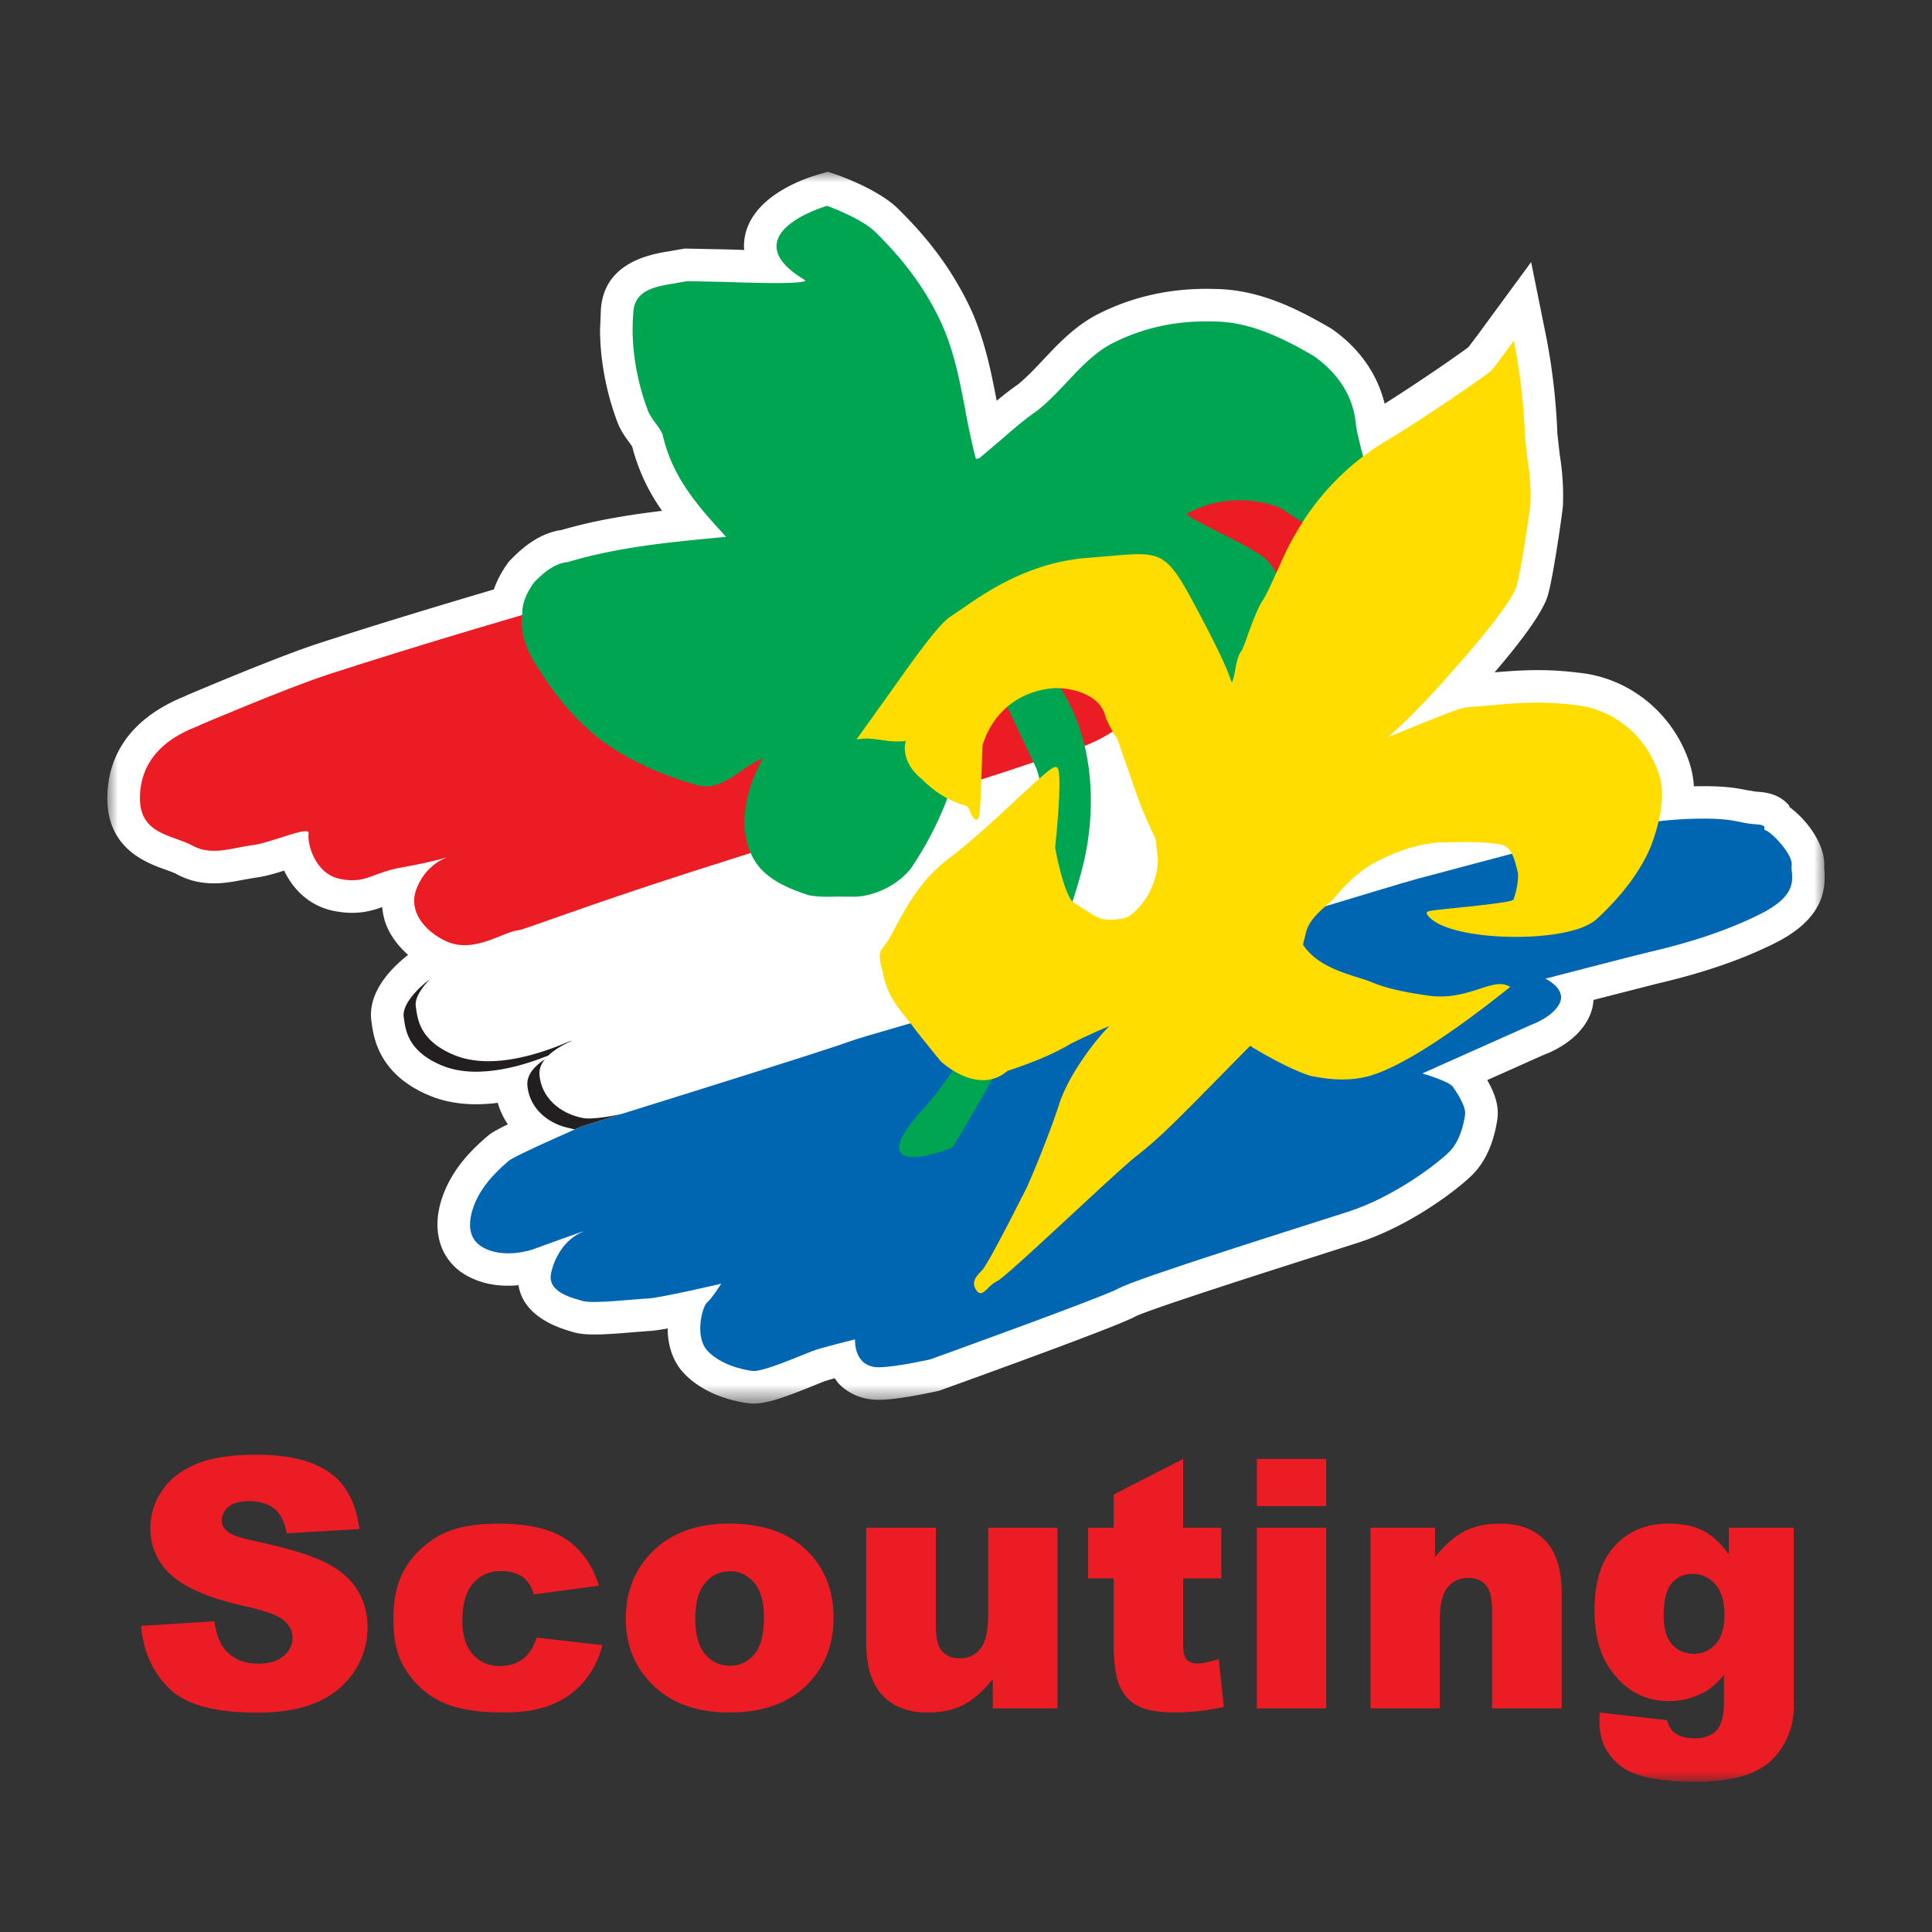 <svg viewBox="0 0 90 90" xmlns="http://www.w3.org/2000/svg" xmlns:xlink="http://www.w3.org/1999/xlink"><rect x="0" y="0" width="90" height="90" fill="#333333" stroke="none"/><defs><path id="a" d="M0 0h80v57.384H0z"/><path id="c" d="M0 75h80V0H0z"/></defs><g fill="none" fill-rule="evenodd"><g transform="translate(5 8)"><mask id="b" fill="#fff"><use xlink:href="#a"/></mask><path d="M33.074.143c-.734.217-3.147 1.074-3.397 3.018-.013.104-.02.21-.02.314 0 .055.008.113.01.17l-.792-.026-1.981-.04-.716.125c-.85.138-3.146.513-3.192 2.87l-.033.777c0 1.4.286 2.929.806 4.305.153.41.387.726.558.956l.133.191a9.062 9.062 0 0 0 1.393 2.994c-1.608.194-3.232.455-4.833.936l.323-.061c-.873.066-1.71.53-2.558 1.419l-.08.082-.064.093a4.782 4.782 0 0 0-.625 1.192c-3.307.979-6.03 1.815-8.238 2.538-1.947.64-5.823 2.29-5.988 2.359l-.106.045-.028.02-.058.023C.623 25.65 0 27.69 0 29.189c0 2.354 1.83 3.009 2.709 3.323.199.07.404.144.509.203 1.185.648 2.323.424 3.153.261l.563-.097c.408-.05.856-.183 1.302-.323.411.86 1.164 1.656 2.343 1.884 1.01.197 1.684.011 2.225-.184.03.303.092.605.217.9.208.491.557.942.99 1.326-.716.56-1.73 1.566-1.73 2.788 0 .11.007.221.025.334l.012.084c.093.652.34 2.386 2.714 3.358.914.374 1.97.479 3.155.328.104.357.26.694.469 1.001-.654.322-.801.433-.901.514l-.033.027c-.436.371-1.07.952-1.548 1.697-.198.297-.796 1.294-.796 2.43 0 .204.02.413.065.625.143.7.57 1.31 1.179 1.684.863.532 1.806.587 2.532.518.12.765.68 1.638 2.415 2.146l.11.033c.558.17 1.31.14 2.895.006l.638-.05c.192-.006.515-.054.891-.12 0 .778.23 1.47.666 1.986l.031.035c.982 1.09 2.463 1.385 3.053 1.462.66.091 1.498-.188 3.127-.852l.399-.16c.168-.057.338-.108.51-.152.062.084.107.172.185.253.351.362.98.785 1.978.75.91-.024 2.447-.366 2.619-.405l.092-.02.087-.032c1.899-.683 8.156-2.95 8.992-3.399l.032-.018c.694-.349 6.246-2.12 8.616-2.875l1.706-.546c2.498-.786 4.792-2.56 5.454-3.247l.024-.026c.554-.603.913-1.431 1.072-2.46a2.09 2.09 0 0 0 .026-.326c0-.54-.211-1.053-.492-1.538a954.072 954.072 0 0 0 2.601-1.162c.466-.17 1.663-.707 2.164-1.812.118-.258.17-.512.186-.76l2.914-.746.047-.012c.878-.208 3.213-.76 5.386-1.837C79.609 35.003 80 33.84 80 32.857c0-.134-.007-.262-.018-.388l-.007-.09-.007.114c.01-.073.013-.146.013-.22 0-1.02-.844-2.107-1.617-2.675l-.022-.075c-.49-.59-1.222-.628-1.574-.647l.039.002-.432-.07c-.559-.118-1.168-.207-2.467-.179a4.405 4.405 0 0 0-.213-1.115c-.77-2.307-2.806-3.953-5.185-4.179-1.49-.187-2.644-.12-3.885-.015 1.067-1.246 2.163-2.655 2.45-3.496.25-.709.71-3.948.73-4.25l.005-.045.006-.416c0-.893-.09-1.5-.165-1.989l-.103-.93a29.677 29.677 0 0 0-.502-4.419l-.72-3.566-2.146 2.924c-.253.35-.511.697-.776 1.038-.427.33-2.405 1.697-3.901 2.634-.335-1.349-1.136-2.534-2.403-3.442l-.057-.04-.06-.035c-1.593-.932-3.346-1.798-5.357-1.826-2.014-.068-3.89.342-5.575 1.22-1.024.554-1.781 1.36-2.449 2.072-.42.446-.81.859-1.222 1.186l.079-.06c-.364.251-.703.518-1.03.789-.253-1.327-.548-2.815-1.203-4.264-.796-1.702-1.858-3.17-3.346-4.636-.722-.742-2.05-1.312-2.777-1.585l-.088-.031L33.561 0l-.488.143h.001Z" fill="#FFF" fill-rule="nonzero" mask="url(#b)"/></g><path d="M19.373 46.877c-.086-.54.628-1.32 1.364-1.839.757-.519 1.969-1.06 2.706-1.319.735-.238 1.254-.411 1.665-.541 2.382-.821 7.75-2.703 7.965-2.788.238-.11 12.423-4.088 13.463-4.306 1.015-.215 5.388-2.16 5.844-2.551.301-.26 9.153-1.276 10.302-.713 1.123.562-.369 4.412 1.688 3.849 2.032-.561 8.374-1.556 9.499.26 1.126 1.817.218 2.726-.583 3.07-.78.326-15.518 4.001-15.518 4.001s-20.994 5.666-21.794 5.795c-.628.11-4.956 1.45-6.602 1.99-.453.152.065-.02-.8.238-1.104.323-.91.151-1.408.065-1.103-.215-1.948-.974-2.034-2.01-.086-1.016 1.624-1.6 1.494-1.6-.13 0-3.224 1.579-5.454.67-1.667-.67-1.71-1.71-1.797-2.271" fill="#FFF" fill-rule="nonzero"/><path d="M27.105 52.468s11.211-3.48 12.423-3.936c1.211-.454 14.37-4.067 15.28-4.26.887-.195 10.15-3.05 11.208-3.331 1.06-.28 8.054-2.141 8.054-2.141s2.229-.539 4.48-.648c2.25-.086 2.314.174 3.138.237.822.045.324.217.585.304.237.064 1.254 1.103 1.19 1.6-.066.498.496 1.341-1.559 2.335-2.055 1.017-4.286 1.536-5.108 1.73-.821.194-4.805 1.233-4.805 1.233s.975.454.673 1.125c-.304.67-1.365 1.037-1.365 1.037l-5.042 2.252s1.256.365 1.428.625c.174.26.627.91.561 1.317-.064.414-.216 1.15-.691 1.668-.477.497-2.554 2.14-4.826 2.855-2.272.734-9.806 3.091-10.605 3.545-.803.433-8.787 3.31-8.787 3.31s-1.536.346-2.338.367c-1.254.043-1.168-1.297-1.168-1.297s-1.623.39-2.036.563c-.41.15-2.271.973-2.747.906-.498-.064-1.515-.301-2.121-.972-.585-.692-.193-2.076.022-2.228.194-.153.648-.864.648-.864s-2.856.67-3.44.691c-.563.02-2.533.261-3.032.11-.496-.153-1.664-.412-1.448-1.32.216-.932.8-1.621 1.428-1.88.628-.262-2.273.797-2.273.797s-1.385.499-2.401-.129c-.996-.628-.369-2.055.021-2.638.389-.606.952-1.103 1.254-1.362.325-.26 3.399-1.6 3.399-1.6" fill="#0066B2" fill-rule="nonzero"/><path d="M9.375 33.749s3.96-1.686 5.865-2.313c4.37-1.428 9.76-2.985 11.536-3.504 1.687-.518 6.904-2.098 11.318-3.439 3.508-1.059 6.536-1.967 6.862-2.053.756-.172 15.906-4.932 16.405-4.347.497.561 2.057 1.967 1.97 4.001-.087 2.054-3.852 7.049-4.501 7.394-.673.326-11.883 2.532-11.883 2.532s5.8-2.293 6.059.086c.24 2.378-4.502 3.223-4.74 3.352-.237.151-9.414 3.027-16.296 5.233-4.567 1.47-7.511 2.594-7.791 2.639-.736.064-2.014 1.06-3.291.561-.865-.345-1.967-1.317-1.47-2.528.497-1.235 1.558-1.472 1.558-1.472s-.694.237-2.164.499c-1.472.237-1.733.798-2.944.56-1.234-.235-1.56-1.708-1.494-2.119.085-.41-1.73.433-2.62.542-.908.108-1.882.518-2.79.02-.887-.497-2.446-.497-2.446-2.204 0-2.64 2.663-3.29 2.857-3.44" fill="#EC1C24" fill-rule="nonzero"/><path d="m63.652 21.905-.163-.678c-.143-.555-.318-1.244-.332-1.539-.14-1.23-.791-2.271-1.939-3.092-1.419-.83-2.955-1.597-4.616-1.618-1.76-.065-3.39.288-4.848 1.048-.788.426-1.428 1.107-2.047 1.766-.434.46-.882.938-1.386 1.336-.61.42-1.173.912-1.72 1.386l-.965.82c-.021.006-.131.054-.165.039l-.022-.04a32.372 32.372 0 0 1-.483-2.24c-.255-1.341-.518-2.729-1.122-4.063-.713-1.525-1.681-2.859-3.047-4.201-.613-.632-2.174-1.206-2.24-1.23l-.026-.01-.027.008c-.09.026-2.18.652-2.322 1.757-.072.558.368 1.127 1.307 1.687a.335.335 0 0 0 .04.036c-.258.172-2.403.1-3.705.057l-1.814-.037-.566.1c-.901.147-1.924.31-1.943 1.412a8.363 8.363 0 0 0-.031.743c0 1.214.249 2.55.709 3.767.08.215.222.408.358.592.135.185.264.358.334.552.461 2.015 1.66 3.329 2.931 4.722 0 0 .014.017.022.023l-.153.015c-2.395.223-4.874.456-7.224 1.161-.475.034-.997.347-1.574.953-.374.533-.542.98-.542 1.424a2.63 2.63 0 0 0-.029.39c0 .743.287 1.505.887 2.361.79 1.243 1.669 2.247 2.68 3.068 1.283.965 2.686 1.638 4.552 2.178.824.255 1.497-.217 2.15-.674.31-.218.635-.423.969-.566-.484.87-.86 1.941-.86 2.979 0 .786.212 1.548.753 2.17.607.654 1.477.982 2.246 1.237.455.084.887.075 1.344.063l.862.005c.96-.06 1.954-.573 2.541-1.307 1.706-2.526 2.565-5.216 2.565-8.016 0-.323-.012-.65-.035-.974l.096-.214.064-.136.78.702c.833.653.873.738 1.343 1.777l.95 2.002c.24.469.351 1.15.351 1.979 0 3.755-2.315 10.512-5.575 14.121-.725.803-1.082 1.38-1.082 1.745a.41.41 0 0 0 .069.24c.381.549 2.183-.143 2.387-.225l.025-.009.015-.024c.046-.073 4.591-7.281 6.048-13.023.24-.944.389-2.01.389-3.107 0-2.253-.62-4.643-2.337-6.403l-.353-.294a2.83 2.83 0 0 0-.487-.389c.04-.08.114-.236.154-.32.85.223 1.633.569 2.39.907.91.406 1.768.79 2.743.975.343.086.587.226.822.364.356.207.691.4 1.318.374l.97-.103c.436-.064.723-.107 1.024.03.109.05.257.024.45-.081.836-.455 2.36-2.32 2.486-3.208.005-.05.005-.109.005-.172 0-.755-.286-2.363-1.14-3.022-.428-.335-1.311-.782-2.09-1.174-.62-.312-1.371-.694-1.51-.847 2.29-1.243 4.353-.286 4.375-.277 2.145 1.382 2.843 1.83 3.09 1.954.011.008.004.026.017.031l.013-.017c.095.045.113.034.13.012l.049-.076-.099-.065c-.078-.05.08-.382.218-.675.326-.686.817-1.72.599-2.922" fill="#00A551" fill-rule="nonzero"/><path d="M77.263 36.013c-.588-1.76-2.12-3.004-3.905-3.17-1.538-.197-2.657-.1-4.074.027l-.96.081c-.236 0-1.278.418-2.727 1.008-.343.14-.67.273-.95.384.792-.652 2.051-1.964 3.119-3.198 1.232-1.38 2.634-3.11 2.873-3.81.18-.508.631-3.551.655-3.872a10.753 10.753 0 0 0-.147-2.145l-.11-1.002c-.067-2.229-.476-4.231-.48-4.253l-.04-.19-.115.157c-.008.011-.736 1.017-.924 1.227-.192.191-3.174 2.256-4.85 3.248a11.789 11.789 0 0 0-4.242 4.304l-.094.158c-.246.404-.529 1.03-.8 1.635-.255.565-.495 1.101-.671 1.37-.247.365-.542 1.178-.756 1.774a6.045 6.045 0 0 1-.22.563c-.174.185-.244.567-.311.934a2.83 2.83 0 0 1-.142.551 1.24 1.24 0 0 1-.083-.19c-.007-.03-.235-.792-1.672-3.453-1.33-2.478-1.534-2.462-4.02-2.242l-.934.077c-2.746.201-4.781 1.617-5.874 2.377l-.503.34c-.567.347-1.674 1.908-2.954 3.716l-1.449 2.022.194-.02c.339-.04.655.007.992.056.351.05.717.093 1.104.038-.022.105-.045.21-.045.315 0 .528.275 1.052.784 1.453.635.635 1.249 1.01 2.042 1.248.1.004.158.136.212.268.06.14.123.288.24.368l.045.032.057-.027c.1-.055.143-.287.208-2.514.014-.442.027-.902.039-.958.478-1.513 1.66-2.476 3.235-2.636.585-.063 2.26.148 2.504 1.379.008.021.333.75.527.947.002.01.546 1.568.546 1.568.334.994.599 1.778 1.186 2.998.079.145.088.298.096.457l.026.255c.026.13.039.267.039.408 0 .494-.154 1.053-.442 1.591-.236.411-.738 1.024-1.109 1.103-.96.182-1.205.023-1.794-.361l-.547-.342c-.397-.233-.776-1.941-.89-2.578.134-1.304.32-3.553.1-3.731-.133-.118-.386.078-1.925 1.506-.932.867-2.093 1.944-3.05 2.667-1.369 1.02-2.048 2.295-2.544 3.227-.216.405-.403.754-.585.957-.259.276-.16.647-.065 1.005l.086.365c.168.855.688 1.497 1.194 2.12l.101.127c.34.469 1.354 1.697 1.364 1.71.025.021 1.725 1.625 3.108.442 1.95-.63 2.877-1.223 2.914-1.249.693-.342 1.452-.692 1.826-.832-.627.608-1.884 2.252-2.322 3.589-.437 1.372-1.343 3.565-1.575 4.031l-.238.464c-.457.9-1.528 3.007-1.804 3.301-.349.347-.485.587-.246.93.05.074.107.112.172.118.118.01.217-.088.341-.21.118-.117.264-.26.46-.355.28-.146 1.816-1.568 3.44-3.072 1.294-1.2 2.633-2.44 3.069-2.775.896-.699 1.574-1.377 2.432-2.235l.239-.238 2.591-2.633c.277.175 1.705 1.045 2.818 1.4.805.158 1.755.278 2.755 0 1.782-.527 4.484-2.499 6.436-4.06l.113-.09-.132-.057c-.361-.156-.775-.02-1.3.152-.653.21-1.465.476-2.528.296-1.541-.226-2.096-.445-2.501-.607l-.278-.104-.167-.052c-1.038-.323-2.112-.66-2.732-1.557a.126.126 0 0 1-.008-.05c0-.072.03-.174.064-.288l.064-.27c.142-.534.55-.897.942-1.247l.354-.328c.729-.884 1.414-1.454 2.161-1.8.622-.317 1.595-.716 2.72-.814l.68-.008c.738-.009 1.434-.021 2.157.095.541.07.685.643.824 1.196l.037.146c.019.364-.06.826-.216 1.245-.134.117-1.732.282-2.684.38-1.328.136-1.328.142-1.35.233l-.006.034.025.036c.372.572 1.608.825 2.312.925 1.974.276 4.663.092 5.565-.691 1.183-1.084 2.057-2.253 2.535-3.383.548-1.454.668-2.576.368-3.437" fill="#FD0" fill-rule="nonzero"/><path d="M26.625 48.478c-.128.004-3.232 1.586-5.453.676-1.665-.684-1.717-1.713-1.803-2.27-.057-.373.244-.85.672-1.283-.695.52-1.316 1.25-1.235 1.773.084.556.136 1.587 1.802 2.27 1.707.697 3.935-.074 4.932-.471.472-.454 1.168-.698 1.085-.695m2.322 3.415c-.57.132-1.407.26-1.785.19-1.102-.209-1.943-.966-2.032-2.009-.023-.278.086-.522.256-.731-.418.27-.864.683-.819 1.222.088 1.04.93 1.8 2.032 2.005.07.014.125.028.172.043l.334-.145s.733-.23 1.842-.575" fill="#231F20" fill-rule="nonzero"/><path d="m6.57 75.74 3.42-.214c.074.555.224.977.45 1.268.37.47.901.705 1.588.705.512 0 .908-.12 1.185-.361.278-.24.417-.519.417-.836 0-.3-.132-.57-.396-.809-.265-.236-.879-.462-1.841-.673-1.576-.354-2.7-.824-3.372-1.41-.675-.587-1.014-1.335-1.014-2.244 0-.597.173-1.16.52-1.693.345-.53.867-.948 1.562-1.251.695-.305 1.649-.456 2.86-.456 1.485 0 2.618.276 3.398.829.781.552 1.244 1.43 1.393 2.635l-3.387.198c-.09-.523-.28-.904-.568-1.142-.288-.238-.686-.356-1.193-.356-.417 0-.733.088-.945.265a.813.813 0 0 0-.316.646c0 .185.086.351.261.5.17.153.571.296 1.206.428 1.57.338 2.696.68 3.376 1.026.678.346 1.174.775 1.483 1.289.31.512.464 1.085.464 1.718a3.686 3.686 0 0 1-.62 2.063c-.412.627-.988 1.104-1.728 1.43-.74.324-1.675.487-2.8.487-1.979 0-3.347-.38-4.108-1.142-.762-.76-1.194-1.728-1.294-2.9m18.426.547 3.07.348a4.29 4.29 0 0 1-.833 1.662 3.87 3.87 0 0 1-1.48 1.089c-.6.258-1.362.388-2.288.388-.893 0-1.638-.083-2.233-.25a3.892 3.892 0 0 1-1.534-.806 4.093 4.093 0 0 1-1.009-1.312c-.242-.502-.364-1.167-.364-1.995 0-.865.148-1.587.445-2.162.223-.43.524-.816.888-1.137.375-.335.76-.584 1.158-.747.628-.259 1.435-.388 2.42-.388 1.375 0 2.423.244 3.145.736.72.492 1.227 1.21 1.518 2.156l-3.038.405c-.095-.36-.268-.63-.52-.813-.25-.183-.588-.274-1.01-.274-.534 0-.967.191-1.298.575-.33.382-.495.96-.495 1.735 0 .691.163 1.216.492 1.575.327.359.745.538 1.252.538.423 0 .78-.108 1.068-.324.289-.217.503-.55.646-1m7.393-.895c0 .752.15 1.306.455 1.664.304.36.687.54 1.147.54.444.01.867-.186 1.147-.532.298-.353.447-.921.447-1.704 0-.73-.15-1.272-.452-1.629-.3-.357-.675-.534-1.118-.534-.471 0-.86.181-1.166.543-.307.361-.46.912-.46 1.652m-3.237.008c0-1.284.434-2.342 1.3-3.175.868-.83 2.04-1.249 3.515-1.249 1.687 0 2.96.49 3.823 1.468.693.786 1.04 1.756 1.04 2.908 0 1.294-.43 2.356-1.29 3.183-.859.826-2.048 1.24-3.565 1.24-1.354 0-2.449-.343-3.284-1.03-1.027-.851-1.539-1.967-1.539-3.345m20.108 4.185h-3.015v-1.363c-.45.56-.902.958-1.36 1.196-.456.238-1.019.357-1.685.357-.888 0-1.586-.266-2.091-.796-.504-.532-.757-1.35-.757-2.454v-5.358h3.244v4.63c0 .528.098.904.294 1.126.196.22.471.33.824.33.387 0 .704-.146.949-.442.246-.295.369-.826.369-1.593v-4.05h3.228v8.417Zm5.854-11.62v3.202h1.777v2.361h-1.777v2.984c0 .358.036.595.103.711.106.18.29.269.556.269.237 0 .57-.068.999-.205l.238 2.227a10.54 10.54 0 0 1-2.238.26c-.802 0-1.395-.102-1.776-.307a1.885 1.885 0 0 1-.845-.938c-.182-.42-.273-1.1-.273-2.039v-2.962h-1.19v-2.36h1.19V69.62l3.236-1.657Z" fill="#EC1C24" fill-rule="nonzero"/><g transform="translate(5 8)"><mask id="d" fill="#fff"><use xlink:href="#c"/></mask><path d="M53.55 71.584h3.228v-8.418h-3.229v8.418Zm0-9.425h3.228v-2.195h-3.229v2.195Zm5.29 1.007h3.007v1.372c.448-.56.904-.96 1.364-1.201.46-.24 1.02-.36 1.681-.36.895 0 1.593.265 2.098.795.506.532.759 1.352.759 2.462v5.35h-3.245v-4.628c0-.529-.097-.902-.294-1.122-.195-.219-.47-.329-.824-.329-.392 0-.709.148-.952.444-.244.296-.365.827-.365 1.593v4.043H58.84v-8.419ZM72.5 67.25c0 .607.13 1.057.388 1.35.259.293.6.44 1.025.44.387.006.758-.16 1.01-.455.272-.304.409-.762.409-1.375s-.143-1.082-.428-1.407c-.287-.326-.636-.487-1.048-.487-.413 0-.742.148-.988.448-.246.298-.369.793-.369 1.486Zm3.038-4.082h3.022v7.949l.007.374c0 .527-.112 1.03-.336 1.51a3.179 3.179 0 0 1-.896 1.16c-.374.295-.846.51-1.42.642-.575.132-1.231.197-1.972.197-1.692 0-2.854-.253-3.486-.76-.63-.507-.948-1.187-.948-2.037 0-.106.005-.248.015-.427l3.134.356c.08.29.201.49.365.603.238.163.538.245.897.245.464 0 .812-.124 1.042-.374.23-.247.345-.68.345-1.299V70.03c-.316.375-.633.648-.951.817-.496.263-1.049.4-1.61.396-1.125 0-2.035-.492-2.73-1.475-.492-.697-.737-1.618-.737-2.766 0-1.31.317-2.307.951-2.995.635-.687 1.465-1.031 2.492-1.031.655 0 1.196.11 1.621.334.427.222.825.588 1.194 1.1v-1.242h.001Z" fill="#EC1C24" fill-rule="nonzero" mask="url(#d)"/></g></g></svg>